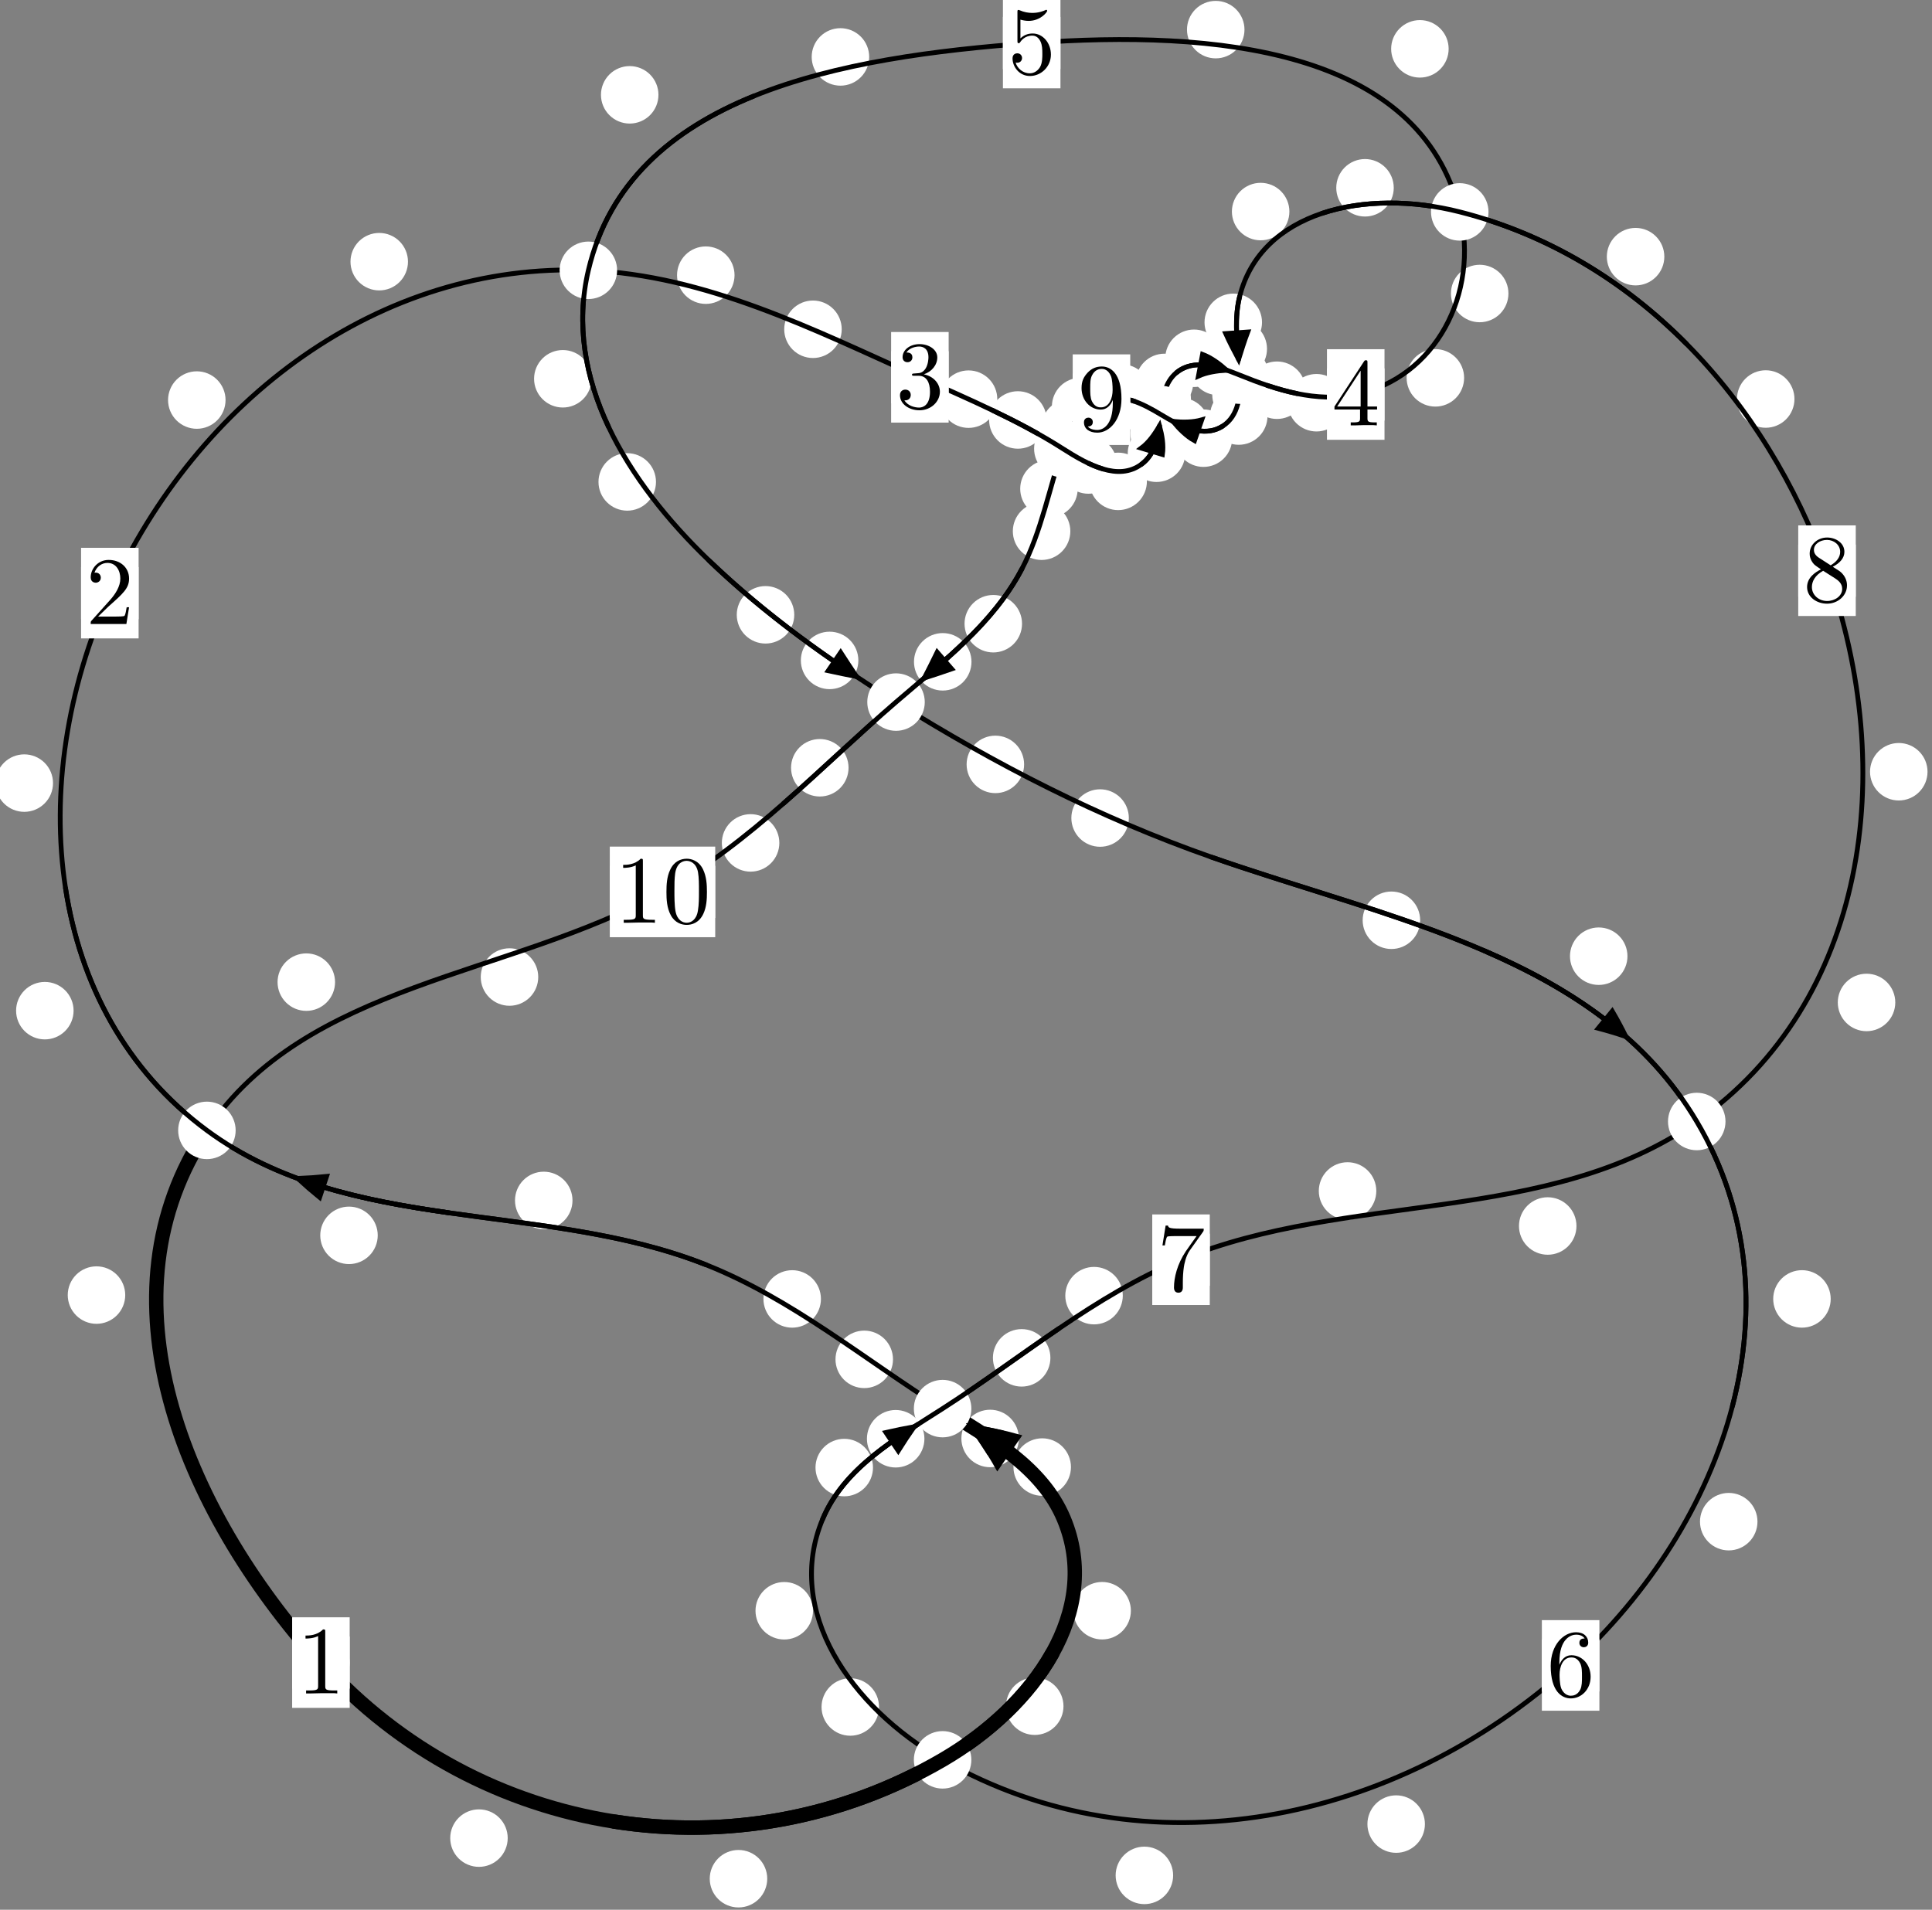 <?xml version="1.0"?>
<!-- Created by MetaPost 1.999 on 2021.07.06:0001 -->
<svg version="1.1" xmlns="http://www.w3.org/2000/svg" xmlns:xlink="http://www.w3.org/1999/xlink" width="200.864" height="198.587" viewBox="0 0 200.864 198.587">
<rect x="0" y="0" width="200.864" height="198.587" fill="#808080" stroke="none"/>
<!-- Original BoundingBox: -98.465424 -15.349472 102.398636 183.237534 -->
  <defs>
    <g transform="scale(0.01,0.01)" id="GLYPHcmr10_48">
      <path style="fill-rule: evenodd;" d="M460 -320C460 -400,455 -480,420 -554C374 -650,292 -666,250 -666C190 -666,117 -640,76 -547C44 -478,39 -400,39 -320C39 -245,43 -155,84 -79C127 2,200 22,249 22C303 22,379 1,423 -94C455 -163,460 -241,460 -320M249 -0C210 -0,151 -25,133 -121C122 -181,122 -273,122 -332C122 -396,122 -462,130 -516C149 -635,224 -644,249 -644C282 -644,348 -626,367 -527C377 -471,377 -395,377 -332C377 -257,377 -189,366 -125C351 -30,294 -0,249 -0"></path>
    </g>
    <g transform="scale(0.01,0.01)" id="GLYPHcmr10_49">
      <path style="fill-rule: evenodd;" d="M294 -640C294 -664,294 -666,271 -666C209 -602,121 -602,89 -602L89 -571C109 -571,168 -571,220 -597L220 -79C220 -43,217 -31,127 -31L95 -31L95 -0L257 -0L130 -3L217 -3L257 -3L297 -3L384 -3L419 -0L419 -31L387 -31C297 -31,294 -42,294 -79"></path>
    </g>
    <g transform="scale(0.01,0.01)" id="GLYPHcmr10_50">
      <path style="fill-rule: evenodd;" d="M127 -77L233 -180C389 -318,449 -372,449 -472C449 -586,359 -666,237 -666C124 -666,50 -574,50 -485C50 -429,100 -429,103 -429C120 -429,155 -441,155 -482C155 -508,137 -534,102 -534C94 -534,92 -534,89 -533C112 -598,166 -635,224 -635C315 -635,358 -554,358 -472C358 -392,308 -313,253 -251L61 -37C50 -26,50 -24,50 -0L421 -0L449 -174L424 -174C419 -144,412 -100,402 -85C395 -77,329 -77,307 -77"></path>
    </g>
    <g transform="scale(0.01,0.01)" id="GLYPHcmr10_51">
      <path style="fill-rule: evenodd;" d="M290 -352C372 -379,430 -449,430 -528C430 -610,342 -666,246 -666C145 -666,69 -606,69 -530C69 -497,91 -478,120 -478C151 -478,171 -500,171 -529C171 -579,124 -579,109 -579C140 -628,206 -641,242 -641C283 -641,338 -619,338 -529C338 -517,336 -459,310 -415C280 -367,246 -364,221 -363C213 -362,189 -360,182 -360C174 -359,167 -358,167 -348C167 -337,174 -337,191 -337L235 -337C317 -337,354 -269,354 -171C354 -35,285 -6,241 -6C198 -6,123 -23,88 -82C123 -77,154 -99,154 -137C154 -173,127 -193,98 -193C74 -193,42 -179,42 -135C42 -44,135 22,244 22C366 22,457 -69,457 -171C457 -253,394 -331,290 -352"></path>
    </g>
    <g transform="scale(0.01,0.01)" id="GLYPHcmr10_52">
      <path style="fill-rule: evenodd;" d="M294 -165L294 -78C294 -42,292 -31,218 -31L197 -31L197 -0L332 -0L238 -3L290 -3L332 -3L374 -3L427 -3L468 -0L468 -31L447 -31C373 -31,371 -42,371 -78L371 -165L471 -165L471 -196L371 -196L371 -651C371 -671,371 -677,355 -677C346 -677,343 -677,335 -665L28 -196L28 -165M300 -196L56 -196L300 -569"></path>
    </g>
    <g transform="scale(0.01,0.01)" id="GLYPHcmr10_53">
      <path style="fill-rule: evenodd;" d="M449 -201C449 -320,367 -420,259 -420C211 -420,168 -404,132 -369L132 -564C152 -558,185 -551,217 -551C340 -551,410 -642,410 -655C410 -661,407 -666,400 -666C399 -666,397 -666,392 -663C372 -654,323 -634,256 -634C216 -634,170 -641,123 -662C115 -665,113 -665,111 -665C101 -665,101 -657,101 -641L101 -345C101 -327,101 -319,115 -319C122 -319,124 -322,128 -328C139 -344,176 -398,257 -398C309 -398,334 -352,342 -334C358 -297,360 -258,360 -208C360 -173,360 -113,336 -71C312 -32,275 -6,229 -6C156 -6,99 -59,82 -118C85 -117,88 -116,99 -116C132 -116,149 -141,149 -165C149 -189,132 -214,99 -214C85 -214,50 -207,50 -161C50 -75,119 22,231 22C347 22,449 -74,449 -201"></path>
    </g>
    <g transform="scale(0.01,0.01)" id="GLYPHcmr10_54">
      <path style="fill-rule: evenodd;" d="M132 -328L132 -352C132 -605,256 -641,307 -641C331 -641,373 -635,395 -601C380 -601,340 -601,340 -556C340 -525,364 -510,386 -510C402 -510,432 -519,432 -558C432 -618,388 -666,305 -666C177 -666,42 -537,42 -316C42 -49,158 22,251 22C362 22,457 -72,457 -204C457 -331,368 -427,257 -427C189 -427,152 -376,132 -328M251 -6C188 -6,158 -66,152 -81C134 -128,134 -208,134 -226C134 -304,166 -404,256 -404C272 -404,318 -404,349 -342C367 -305,367 -254,367 -205C367 -157,367 -107,350 -71C320 -11,274 -6,251 -6"></path>
    </g>
    <g transform="scale(0.01,0.01)" id="GLYPHcmr10_55">
      <path style="fill-rule: evenodd;" d="M476 -609C485 -621,485 -623,485 -644L242 -644C120 -644,118 -657,114 -676L89 -676L56 -470L81 -470C84 -486,93 -549,106 -561C113 -567,191 -567,204 -567L411 -567C400 -551,321 -442,299 -409C209 -274,176 -135,176 -33C176 -23,176 22,222 22C268 22,268 -23,268 -33L268 -84C268 -139,271 -194,279 -248C283 -271,297 -357,341 -419"></path>
    </g>
    <g transform="scale(0.01,0.01)" id="GLYPHcmr10_56">
      <path style="fill-rule: evenodd;" d="M163 -457C117 -487,113 -521,113 -538C113 -599,178 -641,249 -641C322 -641,386 -589,386 -517C386 -460,347 -412,287 -377M309 -362C381 -399,430 -451,430 -517C430 -609,341 -666,250 -666C150 -666,69 -592,69 -499C69 -481,71 -436,113 -389C124 -377,161 -352,186 -335C128 -306,42 -250,42 -151C42 -45,144 22,249 22C362 22,457 -61,457 -168C457 -204,446 -249,408 -291C389 -312,373 -322,309 -362M209 -320L332 -242C360 -223,407 -193,407 -132C407 -58,332 -6,250 -6C164 -6,92 -68,92 -151C92 -209,124 -273,209 -320"></path>
    </g>
    <g transform="scale(0.01,0.01)" id="GLYPHcmr10_57">
      <path style="fill-rule: evenodd;" d="M367 -318L367 -286C367 -52,263 -6,205 -6C188 -6,134 -8,107 -42C151 -42,159 -71,159 -88C159 -119,135 -134,113 -134C97 -134,67 -125,67 -86C67 -19,121 22,206 22C335 22,457 -114,457 -329C457 -598,342 -666,253 -666C198 -666,149 -648,106 -603C65 -558,42 -516,42 -441C42 -316,130 -218,242 -218C303 -218,344 -260,367 -318M243 -241C227 -241,181 -241,150 -304C132 -341,132 -391,132 -440C132 -494,132 -541,153 -578C180 -628,218 -641,253 -641C299 -641,332 -607,349 -562C361 -530,365 -467,365 -421C365 -338,331 -241,243 -241"></path>
    </g>
  </defs>
  <path d="M52.785 191.139C52.785 190.346,52.47 189.586,51.91 189.026C51.349 188.465,50.589 188.15,49.796 188.15C49.004 188.15,48.243 188.465,47.683 189.026C47.123 189.586,46.808 190.346,46.808 191.139C46.808 191.932,47.123 192.692,47.683 193.252C48.243 193.813,49.004 194.128,49.796 194.128C50.589 194.128,51.349 193.813,51.91 193.252C52.47 192.692,52.785 191.932,52.785 191.139Z" style="fill: rgb(100%,100%,100%);stroke: none;"></path>
  <path d="M36.353 172.887C36.353 172.094,36.038 171.334,35.478 170.774C34.917 170.213,34.157 169.898,33.365 169.898C32.572 169.898,31.812 170.213,31.251 170.774C30.691 171.334,30.376 172.094,30.376 172.887C30.376 173.68,30.691 174.44,31.251 175C31.812 175.561,32.572 175.876,33.365 175.876C34.157 175.876,34.917 175.561,35.478 175C36.038 174.44,36.353 173.68,36.353 172.887Z" style="fill: rgb(100%,100%,100%);stroke: none;"></path>
  <path d="M110.567 177.421C110.567 176.628,110.252 175.868,109.692 175.308C109.131 174.747,108.371 174.432,107.578 174.432C106.786 174.432,106.026 174.747,105.465 175.308C104.905 175.868,104.59 176.628,104.59 177.421C104.59 178.214,104.905 178.974,105.465 179.534C106.026 180.095,106.786 180.41,107.578 180.41C108.371 180.41,109.131 180.095,109.692 179.534C110.252 178.974,110.567 178.214,110.567 177.421Z" style="fill: rgb(100%,100%,100%);stroke: none;"></path>
  <path d="M79.767 195.361C79.767 194.568,79.452 193.808,78.892 193.247C78.331 192.687,77.571 192.372,76.779 192.372C75.986 192.372,75.226 192.687,74.665 193.247C74.105 193.808,73.79 194.568,73.79 195.361C73.79 196.153,74.105 196.914,74.665 197.474C75.226 198.035,75.986 198.349,76.779 198.349C77.571 198.349,78.331 198.035,78.892 197.474C79.452 196.914,79.767 196.153,79.767 195.361Z" style="fill: rgb(100%,100%,100%);stroke: none;"></path>
  <path d="M111.344 152.554C111.344 151.762,111.029 151.001,110.468 150.441C109.908 149.88,109.148 149.565,108.355 149.565C107.562 149.565,106.802 149.88,106.242 150.441C105.681 151.001,105.366 151.762,105.366 152.554C105.366 153.347,105.681 154.107,106.242 154.668C106.802 155.228,107.562 155.543,108.355 155.543C109.148 155.543,109.908 155.228,110.468 154.668C111.029 154.107,111.344 153.347,111.344 152.554Z" style="fill: rgb(100%,100%,100%);stroke: none;"></path>
  <path d="M117.574 167.492C117.574 166.7,117.259 165.94,116.698 165.379C116.138 164.819,115.378 164.504,114.585 164.504C113.792 164.504,113.032 164.819,112.472 165.379C111.911 165.94,111.596 166.7,111.596 167.492C111.596 168.285,111.911 169.045,112.472 169.606C113.032 170.166,113.792 170.481,114.585 170.481C115.378 170.481,116.138 170.166,116.698 169.606C117.259 169.045,117.574 168.285,117.574 167.492Z" style="fill: rgb(100%,100%,100%);stroke: none;"></path>
  <path d="M92.842 141.355C92.842 140.562,92.527 139.802,91.966 139.241C91.406 138.681,90.646 138.366,89.853 138.366C89.06 138.366,88.3 138.681,87.74 139.241C87.179 139.802,86.864 140.562,86.864 141.355C86.864 142.147,87.179 142.907,87.74 143.468C88.3 144.028,89.06 144.343,89.853 144.343C90.646 144.343,91.406 144.028,91.966 143.468C92.527 142.907,92.842 142.147,92.842 141.355Z" style="fill: rgb(100%,100%,100%);stroke: none;"></path>
  <path d="M105.93 149.582C105.93 148.789,105.615 148.029,105.054 147.469C104.494 146.908,103.733 146.593,102.941 146.593C102.148 146.593,101.388 146.908,100.827 147.469C100.267 148.029,99.952 148.789,99.952 149.582C99.952 150.375,100.267 151.135,100.827 151.695C101.388 152.256,102.148 152.571,102.941 152.571C103.733 152.571,104.494 152.256,105.054 151.695C105.615 151.135,105.93 150.375,105.93 149.582Z" style="fill: rgb(100%,100%,100%);stroke: none;"></path>
  <path d="M59.52 124.828C59.52 124.035,59.205 123.275,58.645 122.715C58.084 122.154,57.324 121.839,56.531 121.839C55.739 121.839,54.979 122.154,54.418 122.715C53.858 123.275,53.543 124.035,53.543 124.828C53.543 125.621,53.858 126.381,54.418 126.941C54.979 127.502,55.739 127.817,56.531 127.817C57.324 127.817,58.084 127.502,58.645 126.941C59.205 126.381,59.52 125.621,59.52 124.828Z" style="fill: rgb(100%,100%,100%);stroke: none;"></path>
  <path d="M85.35 135.072C85.35 134.279,85.035 133.519,84.475 132.958C83.914 132.398,83.154 132.083,82.361 132.083C81.569 132.083,80.808 132.398,80.248 132.958C79.687 133.519,79.372 134.279,79.372 135.072C79.372 135.864,79.687 136.624,80.248 137.185C80.808 137.745,81.569 138.06,82.361 138.06C83.154 138.06,83.914 137.745,84.475 137.185C85.035 136.624,85.35 135.864,85.35 135.072Z" style="fill: rgb(100%,100%,100%);stroke: none;"></path>
  <path d="M7.65 105.095C7.65 104.303,7.335 103.543,6.775 102.982C6.214 102.422,5.454 102.107,4.661 102.107C3.869 102.107,3.108 102.422,2.548 102.982C1.988 103.543,1.673 104.303,1.673 105.095C1.673 105.888,1.988 106.648,2.548 107.209C3.108 107.769,3.869 108.084,4.661 108.084C5.454 108.084,6.214 107.769,6.775 107.209C7.335 106.648,7.65 105.888,7.65 105.095Z" style="fill: rgb(100%,100%,100%);stroke: none;"></path>
  <path d="M39.272 128.46C39.272 127.667,38.957 126.907,38.397 126.346C37.836 125.786,37.076 125.471,36.283 125.471C35.491 125.471,34.731 125.786,34.17 126.346C33.61 126.907,33.295 127.667,33.295 128.46C33.295 129.252,33.61 130.012,34.17 130.573C34.731 131.133,35.491 131.448,36.283 131.448C37.076 131.448,37.836 131.133,38.397 130.573C38.957 130.012,39.272 129.252,39.272 128.46Z" style="fill: rgb(100%,100%,100%);stroke: none;"></path>
  <path d="M23.45 41.599C23.45 40.807,23.135 40.047,22.574 39.486C22.014 38.926,21.254 38.611,20.461 38.611C19.668 38.611,18.908 38.926,18.348 39.486C17.787 40.047,17.472 40.807,17.472 41.599C17.472 42.392,17.787 43.152,18.348 43.713C18.908 44.273,19.668 44.588,20.461 44.588C21.254 44.588,22.014 44.273,22.574 43.713C23.135 43.152,23.45 42.392,23.45 41.599Z" style="fill: rgb(100%,100%,100%);stroke: none;"></path>
  <path d="M5.512 81.432C5.512 80.639,5.197 79.879,4.637 79.318C4.076 78.758,3.316 78.443,2.523 78.443C1.731 78.443,0.97 78.758,0.41 79.318C-0.15 79.879,-0.465 80.639,-0.465 81.432C-0.465 82.224,-0.15 82.985,0.41 83.545C0.97 84.106,1.731 84.421,2.523 84.421C3.316 84.421,4.076 84.106,4.637 83.545C5.197 82.985,5.512 82.224,5.512 81.432Z" style="fill: rgb(100%,100%,100%);stroke: none;"></path>
  <path d="M76.368 28.613C76.368 27.821,76.053 27.061,75.492 26.5C74.932 25.94,74.172 25.625,73.379 25.625C72.586 25.625,71.826 25.94,71.266 26.5C70.705 27.061,70.39 27.821,70.39 28.613C70.39 29.406,70.705 30.166,71.266 30.727C71.826 31.287,72.586 31.602,73.379 31.602C74.172 31.602,74.932 31.287,75.492 30.727C76.053 30.166,76.368 29.406,76.368 28.613Z" style="fill: rgb(100%,100%,100%);stroke: none;"></path>
  <path d="M42.416 27.211C42.416 26.418,42.101 25.658,41.541 25.097C40.98 24.537,40.22 24.222,39.427 24.222C38.635 24.222,37.875 24.537,37.314 25.097C36.754 25.658,36.439 26.418,36.439 27.211C36.439 28.003,36.754 28.764,37.314 29.324C37.875 29.884,38.635 30.199,39.427 30.199C40.22 30.199,40.98 29.884,41.541 29.324C42.101 28.764,42.416 28.003,42.416 27.211Z" style="fill: rgb(100%,100%,100%);stroke: none;"></path>
  <path d="M103.685 41.507C103.685 40.714,103.37 39.954,102.81 39.393C102.249 38.833,101.489 38.518,100.696 38.518C99.904 38.518,99.144 38.833,98.583 39.393C98.023 39.954,97.708 40.714,97.708 41.507C97.708 42.299,98.023 43.059,98.583 43.62C99.144 44.18,99.904 44.495,100.696 44.495C101.489 44.495,102.249 44.18,102.81 43.62C103.37 43.059,103.685 42.299,103.685 41.507Z" style="fill: rgb(100%,100%,100%);stroke: none;"></path>
  <path d="M87.511 34.24C87.511 33.447,87.196 32.687,86.635 32.127C86.075 31.566,85.315 31.251,84.522 31.251C83.729 31.251,82.969 31.566,82.409 32.127C81.848 32.687,81.533 33.447,81.533 34.24C81.533 35.033,81.848 35.793,82.409 36.353C82.969 36.914,83.729 37.229,84.522 37.229C85.315 37.229,86.075 36.914,86.635 36.353C87.196 35.793,87.511 35.033,87.511 34.24Z" style="fill: rgb(100%,100%,100%);stroke: none;"></path>
  <path d="M116.147 48.353C116.147 47.56,115.833 46.8,115.272 46.24C114.712 45.679,113.951 45.364,113.159 45.364C112.366 45.364,111.606 45.679,111.045 46.24C110.485 46.8,110.17 47.56,110.17 48.353C110.17 49.146,110.485 49.906,111.045 50.466C111.606 51.027,112.366 51.342,113.159 51.342C113.951 51.342,114.712 51.027,115.272 50.466C115.833 49.906,116.147 49.146,116.147 48.353Z" style="fill: rgb(100%,100%,100%);stroke: none;"></path>
  <path d="M108.814 43.67C108.814 42.878,108.499 42.118,107.938 41.557C107.378 40.997,106.618 40.682,105.825 40.682C105.032 40.682,104.272 40.997,103.712 41.557C103.151 42.118,102.836 42.878,102.836 43.67C102.836 44.463,103.151 45.223,103.712 45.784C104.272 46.344,105.032 46.659,105.825 46.659C106.618 46.659,107.378 46.344,107.938 45.784C108.499 45.223,108.814 44.463,108.814 43.67Z" style="fill: rgb(100%,100%,100%);stroke: none;"></path>
  <path d="M123.225 47.131C123.225 46.339,122.91 45.579,122.35 45.018C121.789 44.458,121.029 44.143,120.236 44.143C119.444 44.143,118.684 44.458,118.123 45.018C117.563 45.579,117.248 46.339,117.248 47.131C117.248 47.924,117.563 48.684,118.123 49.245C118.684 49.805,119.444 50.12,120.236 50.12C121.029 50.12,121.789 49.805,122.35 49.245C122.91 48.684,123.225 47.924,123.225 47.131Z" style="fill: rgb(100%,100%,100%);stroke: none;"></path>
  <path d="M119.24 50.056C119.24 49.264,118.925 48.503,118.365 47.943C117.804 47.383,117.044 47.068,116.251 47.068C115.459 47.068,114.698 47.383,114.138 47.943C113.577 48.503,113.262 49.264,113.262 50.056C113.262 50.849,113.577 51.609,114.138 52.17C114.698 52.73,115.459 53.045,116.251 53.045C117.044 53.045,117.804 52.73,118.365 52.17C118.925 51.609,119.24 50.849,119.24 50.056Z" style="fill: rgb(100%,100%,100%);stroke: none;"></path>
  <path d="M123.819 41.483C123.819 40.691,123.504 39.931,122.944 39.37C122.383 38.81,121.623 38.495,120.83 38.495C120.038 38.495,119.277 38.81,118.717 39.37C118.156 39.931,117.842 40.691,117.842 41.483C117.842 42.276,118.156 43.036,118.717 43.597C119.277 44.157,120.038 44.472,120.83 44.472C121.623 44.472,122.383 44.157,122.944 43.597C123.504 43.036,123.819 42.276,123.819 41.483Z" style="fill: rgb(100%,100%,100%);stroke: none;"></path>
  <path d="M123.49 45.045C123.49 44.253,123.175 43.493,122.614 42.932C122.054 42.372,121.294 42.057,120.501 42.057C119.708 42.057,118.948 42.372,118.388 42.932C117.827 43.493,117.512 44.253,117.512 45.045C117.512 45.838,117.827 46.598,118.388 47.159C118.948 47.719,119.708 48.034,120.501 48.034C121.294 48.034,122.054 47.719,122.614 47.159C123.175 46.598,123.49 45.838,123.49 45.045Z" style="fill: rgb(100%,100%,100%);stroke: none;"></path>
  <path d="M127.128 37.256C127.128 36.464,126.813 35.704,126.253 35.143C125.692 34.583,124.932 34.268,124.139 34.268C123.347 34.268,122.586 34.583,122.026 35.143C121.465 35.704,121.15 36.464,121.15 37.256C121.15 38.049,121.465 38.809,122.026 39.37C122.586 39.93,123.347 40.245,124.139 40.245C124.932 40.245,125.692 39.93,126.253 39.37C126.813 38.809,127.128 38.049,127.128 37.256Z" style="fill: rgb(100%,100%,100%);stroke: none;"></path>
  <path d="M124.057 39.766C124.057 38.974,123.742 38.213,123.181 37.653C122.621 37.092,121.861 36.778,121.068 36.778C120.275 36.778,119.515 37.092,118.955 37.653C118.394 38.213,118.079 38.974,118.079 39.766C118.079 40.559,118.394 41.319,118.955 41.88C119.515 42.44,120.275 42.755,121.068 42.755C121.861 42.755,122.621 42.44,123.181 41.88C123.742 41.319,124.057 40.559,124.057 39.766Z" style="fill: rgb(100%,100%,100%);stroke: none;"></path>
  <path d="M135.751 40.578C135.751 39.785,135.436 39.025,134.876 38.464C134.315 37.904,133.555 37.589,132.762 37.589C131.97 37.589,131.209 37.904,130.649 38.464C130.089 39.025,129.774 39.785,129.774 40.578C129.774 41.37,130.089 42.131,130.649 42.691C131.209 43.252,131.97 43.566,132.762 43.566C133.555 43.566,134.315 43.252,134.876 42.691C135.436 42.131,135.751 41.37,135.751 40.578Z" style="fill: rgb(100%,100%,100%);stroke: none;"></path>
  <path d="M129.655 38.104C129.655 37.311,129.34 36.551,128.78 35.99C128.219 35.43,127.459 35.115,126.666 35.115C125.874 35.115,125.113 35.43,124.553 35.99C123.993 36.551,123.678 37.311,123.678 38.104C123.678 38.896,123.993 39.657,124.553 40.217C125.113 40.778,125.874 41.093,126.666 41.093C127.459 41.093,128.219 40.778,128.78 40.217C129.34 39.657,129.655 38.896,129.655 38.104Z" style="fill: rgb(100%,100%,100%);stroke: none;"></path>
  <path d="M152.219 39.291C152.219 38.499,151.905 37.739,151.344 37.178C150.784 36.618,150.023 36.303,149.231 36.303C148.438 36.303,147.678 36.618,147.117 37.178C146.557 37.739,146.242 38.499,146.242 39.291C146.242 40.084,146.557 40.844,147.117 41.405C147.678 41.965,148.438 42.28,149.231 42.28C150.023 42.28,150.784 41.965,151.344 41.405C151.905 40.844,152.219 40.084,152.219 39.291Z" style="fill: rgb(100%,100%,100%);stroke: none;"></path>
  <path d="M139.858 41.878C139.858 41.085,139.543 40.325,138.983 39.765C138.422 39.204,137.662 38.889,136.869 38.889C136.077 38.889,135.317 39.204,134.756 39.765C134.196 40.325,133.881 41.085,133.881 41.878C133.881 42.671,134.196 43.431,134.756 43.991C135.317 44.552,136.077 44.867,136.869 44.867C137.662 44.867,138.422 44.552,138.983 43.991C139.543 43.431,139.858 42.671,139.858 41.878Z" style="fill: rgb(100%,100%,100%);stroke: none;"></path>
  <path d="M150.612 5.079C150.612 4.286,150.297 3.526,149.736 2.966C149.176 2.405,148.416 2.09,147.623 2.09C146.83 2.09,146.07 2.405,145.51 2.966C144.949 3.526,144.634 4.286,144.634 5.079C144.634 5.872,144.949 6.632,145.51 7.192C146.07 7.753,146.83 8.068,147.623 8.068C148.416 8.068,149.176 7.753,149.736 7.192C150.297 6.632,150.612 5.872,150.612 5.079Z" style="fill: rgb(100%,100%,100%);stroke: none;"></path>
  <path d="M156.827 30.521C156.827 29.728,156.512 28.968,155.952 28.407C155.392 27.847,154.631 27.532,153.839 27.532C153.046 27.532,152.286 27.847,151.725 28.407C151.165 28.968,150.85 29.728,150.85 30.521C150.85 31.313,151.165 32.073,151.725 32.634C152.286 33.194,153.046 33.509,153.839 33.509C154.631 33.509,155.392 33.194,155.952 32.634C156.512 32.073,156.827 31.313,156.827 30.521Z" style="fill: rgb(100%,100%,100%);stroke: none;"></path>
  <path d="M90.367 5.919C90.367 5.126,90.052 4.366,89.491 3.806C88.931 3.245,88.171 2.93,87.378 2.93C86.585 2.93,85.825 3.245,85.265 3.806C84.704 4.366,84.389 5.126,84.389 5.919C84.389 6.712,84.704 7.472,85.265 8.032C85.825 8.593,86.585 8.908,87.378 8.908C88.171 8.908,88.931 8.593,89.491 8.032C90.052 7.472,90.367 6.712,90.367 5.919Z" style="fill: rgb(100%,100%,100%);stroke: none;"></path>
  <path d="M129.385 3.081C129.385 2.288,129.07 1.528,128.509 0.967C127.949 0.407,127.189 0.092,126.396 0.092C125.603 0.092,124.843 0.407,124.283 0.967C123.722 1.528,123.407 2.288,123.407 3.081C123.407 3.873,123.722 4.634,124.283 5.194C124.843 5.755,125.603 6.069,126.396 6.069C127.189 6.069,127.949 5.755,128.509 5.194C129.07 4.634,129.385 3.873,129.385 3.081Z" style="fill: rgb(100%,100%,100%);stroke: none;"></path>
  <path d="M61.503 39.388C61.503 38.595,61.188 37.835,60.628 37.274C60.067 36.714,59.307 36.399,58.515 36.399C57.722 36.399,56.962 36.714,56.401 37.274C55.841 37.835,55.526 38.595,55.526 39.388C55.526 40.18,55.841 40.941,56.401 41.501C56.962 42.061,57.722 42.376,58.515 42.376C59.307 42.376,60.067 42.061,60.628 41.501C61.188 40.941,61.503 40.18,61.503 39.388Z" style="fill: rgb(100%,100%,100%);stroke: none;"></path>
  <path d="M68.457 9.86C68.457 9.068,68.142 8.308,67.582 7.747C67.021 7.187,66.261 6.872,65.468 6.872C64.676 6.872,63.916 7.187,63.355 7.747C62.795 8.308,62.48 9.068,62.48 9.86C62.48 10.653,62.795 11.413,63.355 11.974C63.916 12.534,64.676 12.849,65.468 12.849C66.261 12.849,67.021 12.534,67.582 11.974C68.142 11.413,68.457 10.653,68.457 9.86Z" style="fill: rgb(100%,100%,100%);stroke: none;"></path>
  <path d="M82.576 63.932C82.576 63.14,82.261 62.38,81.701 61.819C81.14 61.259,80.38 60.944,79.587 60.944C78.795 60.944,78.035 61.259,77.474 61.819C76.914 62.38,76.599 63.14,76.599 63.932C76.599 64.725,76.914 65.485,77.474 66.046C78.035 66.606,78.795 66.921,79.587 66.921C80.38 66.921,81.14 66.606,81.701 66.046C82.261 65.485,82.576 64.725,82.576 63.932Z" style="fill: rgb(100%,100%,100%);stroke: none;"></path>
  <path d="M68.201 50.113C68.201 49.32,67.886 48.56,67.325 48C66.765 47.439,66.005 47.124,65.212 47.124C64.419 47.124,63.659 47.439,63.099 48C62.538 48.56,62.223 49.32,62.223 50.113C62.223 50.906,62.538 51.666,63.099 52.226C63.659 52.787,64.419 53.102,65.212 53.102C66.005 53.102,66.765 52.787,67.325 52.226C67.886 51.666,68.201 50.906,68.201 50.113Z" style="fill: rgb(100%,100%,100%);stroke: none;"></path>
  <path d="M106.474 79.486C106.474 78.694,106.159 77.934,105.598 77.373C105.038 76.813,104.278 76.498,103.485 76.498C102.692 76.498,101.932 76.813,101.372 77.373C100.811 77.934,100.496 78.694,100.496 79.486C100.496 80.279,100.811 81.039,101.372 81.6C101.932 82.16,102.692 82.475,103.485 82.475C104.278 82.475,105.038 82.16,105.598 81.6C106.159 81.039,106.474 80.279,106.474 79.486Z" style="fill: rgb(100%,100%,100%);stroke: none;"></path>
  <path d="M89.24 68.675C89.24 67.882,88.925 67.122,88.364 66.561C87.804 66.001,87.044 65.686,86.251 65.686C85.458 65.686,84.698 66.001,84.138 66.561C83.577 67.122,83.262 67.882,83.262 68.675C83.262 69.467,83.577 70.227,84.138 70.788C84.698 71.348,85.458 71.663,86.251 71.663C87.044 71.663,87.804 71.348,88.364 70.788C88.925 70.227,89.24 69.467,89.24 68.675Z" style="fill: rgb(100%,100%,100%);stroke: none;"></path>
  <path d="M147.65 95.695C147.65 94.902,147.335 94.142,146.774 93.582C146.214 93.021,145.454 92.706,144.661 92.706C143.868 92.706,143.108 93.021,142.548 93.582C141.987 94.142,141.672 94.902,141.672 95.695C141.672 96.488,141.987 97.248,142.548 97.808C143.108 98.369,143.868 98.684,144.661 98.684C145.454 98.684,146.214 98.369,146.774 97.808C147.335 97.248,147.65 96.488,147.65 95.695Z" style="fill: rgb(100%,100%,100%);stroke: none;"></path>
  <path d="M117.362 85.064C117.362 84.272,117.047 83.512,116.487 82.951C115.926 82.391,115.166 82.076,114.373 82.076C113.581 82.076,112.821 82.391,112.26 82.951C111.7 83.512,111.385 84.272,111.385 85.064C111.385 85.857,111.7 86.617,112.26 87.178C112.821 87.738,113.581 88.053,114.373 88.053C115.166 88.053,115.926 87.738,116.487 87.178C117.047 86.617,117.362 85.857,117.362 85.064Z" style="fill: rgb(100%,100%,100%);stroke: none;"></path>
  <path d="M190.332 135.07C190.332 134.277,190.017 133.517,189.457 132.956C188.897 132.396,188.136 132.081,187.344 132.081C186.551 132.081,185.791 132.396,185.23 132.956C184.67 133.517,184.355 134.277,184.355 135.07C184.355 135.863,184.67 136.623,185.23 137.183C185.791 137.744,186.551 138.059,187.344 138.059C188.136 138.059,188.897 137.744,189.457 137.183C190.017 136.623,190.332 135.863,190.332 135.07Z" style="fill: rgb(100%,100%,100%);stroke: none;"></path>
  <path d="M169.202 99.431C169.202 98.639,168.887 97.878,168.327 97.318C167.766 96.757,167.006 96.443,166.213 96.443C165.421 96.443,164.661 96.757,164.1 97.318C163.54 97.878,163.225 98.639,163.225 99.431C163.225 100.224,163.54 100.984,164.1 101.545C164.661 102.105,165.421 102.42,166.213 102.42C167.006 102.42,167.766 102.105,168.327 101.545C168.887 100.984,169.202 100.224,169.202 99.431Z" style="fill: rgb(100%,100%,100%);stroke: none;"></path>
  <path d="M148.144 189.68C148.144 188.887,147.829 188.127,147.268 187.566C146.708 187.006,145.948 186.691,145.155 186.691C144.362 186.691,143.602 187.006,143.042 187.566C142.481 188.127,142.166 188.887,142.166 189.68C142.166 190.472,142.481 191.232,143.042 191.793C143.602 192.353,144.362 192.668,145.155 192.668C145.948 192.668,146.708 192.353,147.268 191.793C147.829 191.232,148.144 190.472,148.144 189.68Z" style="fill: rgb(100%,100%,100%);stroke: none;"></path>
  <path d="M182.719 158.232C182.719 157.44,182.404 156.679,181.844 156.119C181.283 155.559,180.523 155.244,179.731 155.244C178.938 155.244,178.178 155.559,177.617 156.119C177.057 156.679,176.742 157.44,176.742 158.232C176.742 159.025,177.057 159.785,177.617 160.346C178.178 160.906,178.938 161.221,179.731 161.221C180.523 161.221,181.283 160.906,181.844 160.346C182.404 159.785,182.719 159.025,182.719 158.232Z" style="fill: rgb(100%,100%,100%);stroke: none;"></path>
  <path d="M91.39 177.503C91.39 176.71,91.076 175.95,90.515 175.39C89.955 174.829,89.194 174.514,88.402 174.514C87.609 174.514,86.849 174.829,86.288 175.39C85.728 175.95,85.413 176.71,85.413 177.503C85.413 178.296,85.728 179.056,86.288 179.616C86.849 180.177,87.609 180.492,88.402 180.492C89.194 180.492,89.955 180.177,90.515 179.616C91.076 179.056,91.39 178.296,91.39 177.503Z" style="fill: rgb(100%,100%,100%);stroke: none;"></path>
  <path d="M121.967 195.015C121.967 194.222,121.652 193.462,121.092 192.902C120.531 192.341,119.771 192.026,118.979 192.026C118.186 192.026,117.426 192.341,116.865 192.902C116.305 193.462,115.99 194.222,115.99 195.015C115.99 195.808,116.305 196.568,116.865 197.128C117.426 197.689,118.186 198.004,118.979 198.004C119.771 198.004,120.531 197.689,121.092 197.128C121.652 196.568,121.967 195.808,121.967 195.015Z" style="fill: rgb(100%,100%,100%);stroke: none;"></path>
  <path d="M90.762 152.607C90.762 151.814,90.447 151.054,89.887 150.494C89.326 149.933,88.566 149.618,87.774 149.618C86.981 149.618,86.221 149.933,85.66 150.494C85.1 151.054,84.785 151.814,84.785 152.607C84.785 153.4,85.1 154.16,85.66 154.72C86.221 155.281,86.981 155.596,87.774 155.596C88.566 155.596,89.326 155.281,89.887 154.72C90.447 154.16,90.762 153.4,90.762 152.607Z" style="fill: rgb(100%,100%,100%);stroke: none;"></path>
  <path d="M84.525 167.497C84.525 166.705,84.21 165.945,83.649 165.384C83.089 164.824,82.329 164.509,81.536 164.509C80.743 164.509,79.983 164.824,79.423 165.384C78.862 165.945,78.547 166.705,78.547 167.497C78.547 168.29,78.862 169.05,79.423 169.611C79.983 170.171,80.743 170.486,81.536 170.486C82.329 170.486,83.089 170.171,83.649 169.611C84.21 169.05,84.525 168.29,84.525 167.497Z" style="fill: rgb(100%,100%,100%);stroke: none;"></path>
  <path d="M109.207 141.198C109.207 140.405,108.892 139.645,108.332 139.085C107.771 138.524,107.011 138.209,106.218 138.209C105.426 138.209,104.665 138.524,104.105 139.085C103.545 139.645,103.23 140.405,103.23 141.198C103.23 141.991,103.545 142.751,104.105 143.311C104.665 143.872,105.426 144.187,106.218 144.187C107.011 144.187,107.771 143.872,108.332 143.311C108.892 142.751,109.207 141.991,109.207 141.198Z" style="fill: rgb(100%,100%,100%);stroke: none;"></path>
  <path d="M96.109 149.61C96.109 148.818,95.794 148.057,95.233 147.497C94.673 146.936,93.913 146.621,93.12 146.621C92.327 146.621,91.567 146.936,91.007 147.497C90.446 148.057,90.131 148.818,90.131 149.61C90.131 150.403,90.446 151.163,91.007 151.724C91.567 152.284,92.327 152.599,93.12 152.599C93.913 152.599,94.673 152.284,95.233 151.724C95.794 151.163,96.109 150.403,96.109 149.61Z" style="fill: rgb(100%,100%,100%);stroke: none;"></path>
  <path d="M143.09 123.844C143.09 123.052,142.775 122.292,142.214 121.731C141.654 121.171,140.894 120.856,140.101 120.856C139.308 120.856,138.548 121.171,137.988 121.731C137.427 122.292,137.112 123.052,137.112 123.844C137.112 124.637,137.427 125.397,137.988 125.958C138.548 126.518,139.308 126.833,140.101 126.833C140.894 126.833,141.654 126.518,142.214 125.958C142.775 125.397,143.09 124.637,143.09 123.844Z" style="fill: rgb(100%,100%,100%);stroke: none;"></path>
  <path d="M116.733 134.73C116.733 133.937,116.418 133.177,115.857 132.616C115.297 132.056,114.537 131.741,113.744 131.741C112.951 131.741,112.191 132.056,111.631 132.616C111.07 133.177,110.755 133.937,110.755 134.73C110.755 135.522,111.07 136.282,111.631 136.843C112.191 137.403,112.951 137.718,113.744 137.718C114.537 137.718,115.297 137.403,115.857 136.843C116.418 136.282,116.733 135.522,116.733 134.73Z" style="fill: rgb(100%,100%,100%);stroke: none;"></path>
  <path d="M197.047 104.241C197.047 103.449,196.732 102.688,196.171 102.128C195.611 101.567,194.851 101.253,194.058 101.253C193.265 101.253,192.505 101.567,191.945 102.128C191.384 102.688,191.069 103.449,191.069 104.241C191.069 105.034,191.384 105.794,191.945 106.355C192.505 106.915,193.265 107.23,194.058 107.23C194.851 107.23,195.611 106.915,196.171 106.355C196.732 105.794,197.047 105.034,197.047 104.241Z" style="fill: rgb(100%,100%,100%);stroke: none;"></path>
  <path d="M163.9 127.487C163.9 126.694,163.585 125.934,163.025 125.374C162.464 124.813,161.704 124.498,160.911 124.498C160.119 124.498,159.358 124.813,158.798 125.374C158.238 125.934,157.923 126.694,157.923 127.487C157.923 128.28,158.238 129.04,158.798 129.6C159.358 130.161,160.119 130.476,160.911 130.476C161.704 130.476,162.464 130.161,163.025 129.6C163.585 129.04,163.9 128.28,163.9 127.487Z" style="fill: rgb(100%,100%,100%);stroke: none;"></path>
  <path d="M186.564 41.492C186.564 40.7,186.249 39.939,185.689 39.379C185.128 38.818,184.368 38.503,183.576 38.503C182.783 38.503,182.023 38.818,181.462 39.379C180.902 39.939,180.587 40.7,180.587 41.492C180.587 42.285,180.902 43.045,181.462 43.606C182.023 44.166,182.783 44.481,183.576 44.481C184.368 44.481,185.128 44.166,185.689 43.606C186.249 43.045,186.564 42.285,186.564 41.492Z" style="fill: rgb(100%,100%,100%);stroke: none;"></path>
  <path d="M200.399 80.251C200.399 79.458,200.084 78.698,199.523 78.137C198.963 77.577,198.203 77.262,197.41 77.262C196.617 77.262,195.857 77.577,195.297 78.137C194.736 78.698,194.421 79.458,194.421 80.251C194.421 81.043,194.736 81.804,195.297 82.364C195.857 82.925,196.617 83.239,197.41 83.239C198.203 83.239,198.963 82.925,199.523 82.364C200.084 81.804,200.399 81.043,200.399 80.251Z" style="fill: rgb(100%,100%,100%);stroke: none;"></path>
  <path d="M144.904 19.528C144.904 18.735,144.589 17.975,144.029 17.415C143.468 16.854,142.708 16.539,141.916 16.539C141.123 16.539,140.363 16.854,139.802 17.415C139.242 17.975,138.927 18.735,138.927 19.528C138.927 20.321,139.242 21.081,139.802 21.641C140.363 22.202,141.123 22.517,141.916 22.517C142.708 22.517,143.468 22.202,144.029 21.641C144.589 21.081,144.904 20.321,144.904 19.528Z" style="fill: rgb(100%,100%,100%);stroke: none;"></path>
  <path d="M173.035 26.689C173.035 25.896,172.72 25.136,172.159 24.576C171.599 24.015,170.839 23.7,170.046 23.7C169.253 23.7,168.493 24.015,167.933 24.576C167.372 25.136,167.057 25.896,167.057 26.689C167.057 27.482,167.372 28.242,167.933 28.802C168.493 29.363,169.253 29.678,170.046 29.678C170.839 29.678,171.599 29.363,172.159 28.802C172.72 28.242,173.035 27.482,173.035 26.689Z" style="fill: rgb(100%,100%,100%);stroke: none;"></path>
  <path d="M131.208 33.519C131.208 32.727,130.893 31.966,130.332 31.406C129.772 30.845,129.012 30.53,128.219 30.53C127.426 30.53,126.666 30.845,126.106 31.406C125.545 31.966,125.23 32.727,125.23 33.519C125.23 34.312,125.545 35.072,126.106 35.633C126.666 36.193,127.426 36.508,128.219 36.508C129.012 36.508,129.772 36.193,130.332 35.633C130.893 35.072,131.208 34.312,131.208 33.519Z" style="fill: rgb(100%,100%,100%);stroke: none;"></path>
  <path d="M134.054 22C134.054 21.207,133.74 20.447,133.179 19.886C132.619 19.326,131.858 19.011,131.066 19.011C130.273 19.011,129.513 19.326,128.952 19.886C128.392 20.447,128.077 21.207,128.077 22C128.077 22.792,128.392 23.553,128.952 24.113C129.513 24.674,130.273 24.989,131.066 24.989C131.858 24.989,132.619 24.674,133.179 24.113C133.74 23.553,134.054 22.792,134.054 22Z" style="fill: rgb(100%,100%,100%);stroke: none;"></path>
  <path d="M132.013 41.053C132.013 40.26,131.698 39.5,131.137 38.94C130.577 38.379,129.816 38.064,129.024 38.064C128.231 38.064,127.471 38.379,126.91 38.94C126.35 39.5,126.035 40.26,126.035 41.053C126.035 41.846,126.35 42.606,126.91 43.166C127.471 43.727,128.231 44.042,129.024 44.042C129.816 44.042,130.577 43.727,131.137 43.166C131.698 42.606,132.013 41.846,132.013 41.053Z" style="fill: rgb(100%,100%,100%);stroke: none;"></path>
  <path d="M131.727 36.28C131.727 35.487,131.412 34.727,130.851 34.166C130.291 33.606,129.531 33.291,128.738 33.291C127.945 33.291,127.185 33.606,126.625 34.166C126.064 34.727,125.749 35.487,125.749 36.28C125.749 37.072,126.064 37.832,126.625 38.393C127.185 38.953,127.945 39.268,128.738 39.268C129.531 39.268,130.291 38.953,130.851 38.393C131.412 37.832,131.727 37.072,131.727 36.28Z" style="fill: rgb(100%,100%,100%);stroke: none;"></path>
  <path d="M128.109 45.564C128.109 44.771,127.794 44.011,127.233 43.451C126.673 42.89,125.913 42.575,125.12 42.575C124.327 42.575,123.567 42.89,123.007 43.451C122.446 44.011,122.131 44.771,122.131 45.564C122.131 46.357,122.446 47.117,123.007 47.677C123.567 48.238,124.327 48.553,125.12 48.553C125.913 48.553,126.673 48.238,127.233 47.677C127.794 47.117,128.109 46.357,128.109 45.564Z" style="fill: rgb(100%,100%,100%);stroke: none;"></path>
  <path d="M131.778 43.263C131.778 42.471,131.463 41.711,130.903 41.15C130.342 40.59,129.582 40.275,128.789 40.275C127.997 40.275,127.236 40.59,126.676 41.15C126.115 41.711,125.8 42.471,125.8 43.263C125.8 44.056,126.115 44.816,126.676 45.377C127.236 45.937,127.997 46.252,128.789 46.252C129.582 46.252,130.342 45.937,130.903 45.377C131.463 44.816,131.778 44.056,131.778 43.263Z" style="fill: rgb(100%,100%,100%);stroke: none;"></path>
  <path d="M121.756 41.945C121.756 41.152,121.441 40.392,120.881 39.832C120.32 39.271,119.56 38.956,118.767 38.956C117.975 38.956,117.214 39.271,116.654 39.832C116.093 40.392,115.779 41.152,115.779 41.945C115.779 42.738,116.093 43.498,116.654 44.058C117.214 44.619,117.975 44.934,118.767 44.934C119.56 44.934,120.32 44.619,120.881 44.058C121.441 43.498,121.756 42.738,121.756 41.945Z" style="fill: rgb(100%,100%,100%);stroke: none;"></path>
  <path d="M125.732 44.348C125.732 43.556,125.418 42.795,124.857 42.235C124.297 41.674,123.536 41.36,122.744 41.36C121.951 41.36,121.191 41.674,120.63 42.235C120.07 42.795,119.755 43.556,119.755 44.348C119.755 45.141,120.07 45.901,120.63 46.462C121.191 47.022,121.951 47.337,122.744 47.337C123.536 47.337,124.297 47.022,124.857 46.462C125.418 45.901,125.732 45.141,125.732 44.348Z" style="fill: rgb(100%,100%,100%);stroke: none;"></path>
  <path d="M115.341 42.269C115.341 41.476,115.026 40.716,114.465 40.155C113.905 39.595,113.145 39.28,112.352 39.28C111.559 39.28,110.799 39.595,110.239 40.155C109.678 40.716,109.363 41.476,109.363 42.269C109.363 43.061,109.678 43.822,110.239 44.382C110.799 44.943,111.559 45.258,112.352 45.258C113.145 45.258,113.905 44.943,114.465 44.382C115.026 43.822,115.341 43.061,115.341 42.269Z" style="fill: rgb(100%,100%,100%);stroke: none;"></path>
  <path d="M119.615 40.871C119.615 40.078,119.301 39.318,118.74 38.758C118.18 38.197,117.419 37.882,116.627 37.882C115.834 37.882,115.074 38.197,114.513 38.758C113.953 39.318,113.638 40.078,113.638 40.871C113.638 41.664,113.953 42.424,114.513 42.984C115.074 43.545,115.834 43.86,116.627 43.86C117.419 43.86,118.18 43.545,118.74 42.984C119.301 42.424,119.615 41.664,119.615 40.871Z" style="fill: rgb(100%,100%,100%);stroke: none;"></path>
  <path d="M112.045 50.824C112.045 50.032,111.73 49.272,111.17 48.711C110.609 48.151,109.849 47.836,109.056 47.836C108.264 47.836,107.503 48.151,106.943 48.711C106.383 49.272,106.068 50.032,106.068 50.824C106.068 51.617,106.383 52.377,106.943 52.938C107.503 53.498,108.264 53.813,109.056 53.813C109.849 53.813,110.609 53.498,111.17 52.938C111.73 52.377,112.045 51.617,112.045 50.824Z" style="fill: rgb(100%,100%,100%);stroke: none;"></path>
  <path d="M114.243 44.481C114.243 43.688,113.929 42.928,113.368 42.367C112.808 41.807,112.047 41.492,111.255 41.492C110.462 41.492,109.702 41.807,109.141 42.367C108.581 42.928,108.266 43.688,108.266 44.481C108.266 45.273,108.581 46.033,109.141 46.594C109.702 47.154,110.462 47.469,111.255 47.469C112.047 47.469,112.808 47.154,113.368 46.594C113.929 46.033,114.243 45.273,114.243 44.481Z" style="fill: rgb(100%,100%,100%);stroke: none;"></path>
  <path d="M106.258 64.857C106.258 64.064,105.943 63.304,105.382 62.744C104.822 62.183,104.062 61.868,103.269 61.868C102.476 61.868,101.716 62.183,101.156 62.744C100.595 63.304,100.28 64.064,100.28 64.857C100.28 65.65,100.595 66.41,101.156 66.97C101.716 67.531,102.476 67.846,103.269 67.846C104.062 67.846,104.822 67.531,105.382 66.97C105.943 66.41,106.258 65.65,106.258 64.857Z" style="fill: rgb(100%,100%,100%);stroke: none;"></path>
  <path d="M111.279 55.241C111.279 54.448,110.964 53.688,110.403 53.128C109.843 52.567,109.083 52.252,108.29 52.252C107.497 52.252,106.737 52.567,106.177 53.128C105.616 53.688,105.301 54.448,105.301 55.241C105.301 56.034,105.616 56.794,106.177 57.354C106.737 57.915,107.497 58.23,108.29 58.23C109.083 58.23,109.843 57.915,110.403 57.354C110.964 56.794,111.279 56.034,111.279 55.241Z" style="fill: rgb(100%,100%,100%);stroke: none;"></path>
  <path d="M88.221 79.837C88.221 79.045,87.906 78.284,87.345 77.724C86.785 77.163,86.025 76.849,85.232 76.849C84.439 76.849,83.679 77.163,83.119 77.724C82.558 78.284,82.243 79.045,82.243 79.837C82.243 80.63,82.558 81.39,83.119 81.951C83.679 82.511,84.439 82.826,85.232 82.826C86.025 82.826,86.785 82.511,87.345 81.951C87.906 81.39,88.221 80.63,88.221 79.837Z" style="fill: rgb(100%,100%,100%);stroke: none;"></path>
  <path d="M101.002 68.82C101.002 68.028,100.687 67.267,100.126 66.707C99.566 66.146,98.806 65.832,98.013 65.832C97.22 65.832,96.46 66.146,95.9 66.707C95.339 67.267,95.024 68.028,95.024 68.82C95.024 69.613,95.339 70.373,95.9 70.934C96.46 71.494,97.22 71.809,98.013 71.809C98.806 71.809,99.566 71.494,100.126 70.934C100.687 70.373,101.002 69.613,101.002 68.82Z" style="fill: rgb(100%,100%,100%);stroke: none;"></path>
  <path d="M55.959 101.598C55.959 100.805,55.644 100.045,55.083 99.484C54.523 98.924,53.763 98.609,52.97 98.609C52.177 98.609,51.417 98.924,50.857 99.484C50.296 100.045,49.981 100.805,49.981 101.598C49.981 102.39,50.296 103.15,50.857 103.711C51.417 104.271,52.177 104.586,52.97 104.586C53.763 104.586,54.523 104.271,55.083 103.711C55.644 103.15,55.959 102.39,55.959 101.598Z" style="fill: rgb(100%,100%,100%);stroke: none;"></path>
  <path d="M81.026 87.651C81.026 86.858,80.711 86.098,80.15 85.538C79.59 84.977,78.83 84.662,78.037 84.662C77.244 84.662,76.484 84.977,75.924 85.538C75.363 86.098,75.048 86.858,75.048 87.651C75.048 88.444,75.363 89.204,75.924 89.764C76.484 90.325,77.244 90.64,78.037 90.64C78.83 90.64,79.59 90.325,80.15 89.764C80.711 89.204,81.026 88.444,81.026 87.651Z" style="fill: rgb(100%,100%,100%);stroke: none;"></path>
  <path d="M13.02 134.671C13.02 133.878,12.705 133.118,12.145 132.557C11.584 131.997,10.824 131.682,10.032 131.682C9.239 131.682,8.479 131.997,7.918 132.557C7.358 133.118,7.043 133.878,7.043 134.671C7.043 135.463,7.358 136.223,7.918 136.784C8.479 137.344,9.239 137.659,10.032 137.659C10.824 137.659,11.584 137.344,12.145 136.784C12.705 136.223,13.02 135.463,13.02 134.671Z" style="fill: rgb(100%,100%,100%);stroke: none;"></path>
  <path d="M34.835 102.128C34.835 101.336,34.52 100.575,33.959 100.015C33.399 99.455,32.639 99.14,31.846 99.14C31.053 99.14,30.293 99.455,29.733 100.015C29.172 100.575,28.857 101.336,28.857 102.128C28.857 102.921,29.172 103.681,29.733 104.242C30.293 104.802,31.053 105.117,31.846 105.117C32.639 105.117,33.399 104.802,33.959 104.242C34.52 103.681,34.835 102.921,34.835 102.128Z" style="fill: rgb(100%,100%,100%);stroke: none;"></path>
  <path d="M33.365 172.887C49.796 191.139,76.779 195.361,98 183C107.578 177.421,114.585 167.492,110.607 157.955C108.355 152.554,102.941 149.582,98 146.476C89.853 141.355,82.361 135.072,73.401 131.518C56.531 124.828,36.283 128.46,21.511 117.545C4.661 105.095,2.523 81.432,11.42 61.675C20.461 41.599,39.427 27.211,61.171 28.109C73.379 28.613,84.522 34.24,95.639 39.234C100.696 41.507,105.825 43.67,110.501 46.656C113.159 48.353,116.251 50.056,118.673 48.279C120.236 47.131,120.501 45.045,120.681 43.102C120.83 41.483,121.068 39.766,122.322 38.742C124.139 37.256,126.666 38.104,128.902 39.011C132.762 40.578,136.869 41.878,140.952 41.024C149.231 39.291,153.839 30.521,151.766 22.035C147.623 5.079,126.396 3.081,107.261 4.473C87.378 5.919,65.468 9.86,61.171 28.109C58.515 39.388,65.212 50.113,73.709 58.281C79.587 63.932,86.251 68.675,93.156 73.007C103.485 79.486,114.373 85.064,125.881 89.103C144.661 95.695,166.213 99.431,176.405 116.621C187.344 135.07,179.731 158.232,163.294 173.182C145.155 189.68,118.979 195.015,98 183C88.402 177.503,81.536 167.497,85.526 157.971C87.774 152.607,93.12 149.61,98 146.476C106.218 141.198,113.744 134.73,122.786 130.995C140.101 123.844,160.911 127.487,176.405 116.621C194.058 104.241,197.41 80.251,189.948 59.345C183.576 41.492,170.046 26.689,151.766 22.035C141.916 19.528,131.066 22,128.877 30.855C128.219 33.519,128.738 36.28,128.902 39.011C129.024 41.053,128.789 43.263,127.098 44.324C125.12 45.564,122.744 44.348,120.681 43.102C118.767 41.945,116.627 40.871,114.517 41.561C112.352 42.269,111.255 44.481,110.501 46.656C109.056 50.824,108.29 55.241,106.245 59.157C103.269 64.857,98.013 68.82,93.156 73.007C85.232 79.837,78.037 87.651,68.879 92.746C52.97 101.598,31.846 102.128,21.511 117.545C10.032 134.671,18.822 156.733,33.365 172.887" style="stroke:rgb(0%,0%,0%); stroke-width: 0.498;stroke-linecap: round;stroke-linejoin: round;stroke-miterlimit: 10;fill: none;"></path>
  <path d="M33.365 172.887C49.796 191.139,76.779 195.361,98 183C107.578 177.421,114.585 167.492,110.607 157.955C108.355 152.554,102.941 149.582,98 146.476" style="stroke:rgb(0%,0%,0%); stroke-width: 1.494;stroke-linecap: round;stroke-linejoin: round;stroke-miterlimit: 10;fill: none;"></path>
  <path d="M21.511 117.545C10.032 134.671,18.822 156.733,33.365 172.887" style="stroke:rgb(0%,0%,0%); stroke-width: 1.494;stroke-linecap: round;stroke-linejoin: round;stroke-miterlimit: 10;fill: none;"></path>
  <path d="M100.989 183C100.989 182.207,100.674 181.447,100.113 180.887C99.553 180.326,98.793 180.011,98 180.011C97.207 180.011,96.447 180.326,95.887 180.887C95.326 181.447,95.011 182.207,95.011 183C95.011 183.793,95.326 184.553,95.887 185.113C96.447 185.674,97.207 185.989,98 185.989C98.793 185.989,99.553 185.674,100.113 185.113C100.674 184.553,100.989 183.793,100.989 183Z" style="fill: rgb(100%,100%,100%);stroke: none;"></path>
  <path d="M63.886 189.423C75.338 191.215,87.389 189.18,98 183C102.789 180.21,106.936 176.334,109.387 171.962" style="stroke:rgb(0%,0%,0%); stroke-width: 1.494;stroke-linecap: round;stroke-linejoin: round;stroke-miterlimit: 10;fill: none;"></path>
  <path d="M24.5 117.545C24.5 116.753,24.185 115.992,23.625 115.432C23.064 114.871,22.304 114.556,21.511 114.556C20.719 114.556,19.959 114.871,19.398 115.432C18.838 115.992,18.523 116.753,18.523 117.545C18.523 118.338,18.838 119.098,19.398 119.659C19.959 120.219,20.719 120.534,21.511 120.534C22.304 120.534,23.064 120.219,23.625 119.659C24.185 119.098,24.5 118.338,24.5 117.545Z" style="fill: rgb(100%,100%,100%);stroke: none;"></path>
  <path d="M46.67 126.116C37.652 124.823,28.897 123.002,21.511 117.545C13.086 111.32,8.339 102.292,6.811 92.35" style="stroke:rgb(0%,0%,0%); stroke-width: 0.498;stroke-linecap: round;stroke-linejoin: round;stroke-miterlimit: 10;fill: none;"></path>
  <path d="M113.49 46.656C113.49 45.863,113.175 45.103,112.614 44.543C112.054 43.982,111.294 43.667,110.501 43.667C109.708 43.667,108.948 43.982,108.388 44.543C107.827 45.103,107.512 45.863,107.512 46.656C107.512 47.449,107.827 48.209,108.388 48.769C108.948 49.33,109.708 49.645,110.501 49.645C111.294 49.645,112.054 49.33,112.614 48.769C113.175 48.209,113.49 47.449,113.49 46.656Z" style="fill: rgb(100%,100%,100%);stroke: none;"></path>
  <path d="M103.213 42.678C105.712 43.876,108.163 45.163,110.501 46.656C111.83 47.504,113.267 48.355,114.675 48.77" style="stroke:rgb(0%,0%,0%); stroke-width: 0.498;stroke-linecap: round;stroke-linejoin: round;stroke-miterlimit: 10;fill: none;"></path>
  <path d="M131.89 39.011C131.89 38.218,131.575 37.458,131.015 36.898C130.454 36.337,129.694 36.022,128.902 36.022C128.109 36.022,127.349 36.337,126.788 36.898C126.228 37.458,125.913 38.218,125.913 39.011C125.913 39.804,126.228 40.564,126.788 41.124C127.349 41.685,128.109 42,128.902 42C129.694 42,130.454 41.685,131.015 41.124C131.575 40.564,131.89 39.804,131.89 39.011Z" style="fill: rgb(100%,100%,100%);stroke: none;"></path>
  <path d="M125.455 37.979C126.593 38.119,127.784 38.557,128.902 39.011C130.832 39.794,132.824 40.511,134.844 40.925" style="stroke:rgb(0%,0%,0%); stroke-width: 0.498;stroke-linecap: round;stroke-linejoin: round;stroke-miterlimit: 10;fill: none;"></path>
  <path d="M64.159 28.109C64.159 27.316,63.845 26.556,63.284 25.996C62.724 25.435,61.963 25.12,61.171 25.12C60.378 25.12,59.618 25.435,59.057 25.996C58.497 26.556,58.182 27.316,58.182 28.109C58.182 28.902,58.497 29.662,59.057 30.222C59.618 30.783,60.378 31.098,61.171 31.098C61.963 31.098,62.724 30.783,63.284 30.222C63.845 29.662,64.159 28.902,64.159 28.109Z" style="fill: rgb(100%,100%,100%);stroke: none;"></path>
  <path d="M78.371 9.99C69.871 13.437,63.32 18.985,61.171 28.109C59.843 33.748,60.853 39.249,63.257 44.362" style="stroke:rgb(0%,0%,0%); stroke-width: 0.498;stroke-linecap: round;stroke-linejoin: round;stroke-miterlimit: 10;fill: none;"></path>
  <path d="M179.394 116.621C179.394 115.828,179.079 115.068,178.519 114.508C177.958 113.947,177.198 113.632,176.405 113.632C175.613 113.632,174.853 113.947,174.292 114.508C173.732 115.068,173.417 115.828,173.417 116.621C173.417 117.414,173.732 118.174,174.292 118.734C174.853 119.295,175.613 119.61,176.405 119.61C177.198 119.61,177.958 119.295,178.519 118.734C179.079 118.174,179.394 117.414,179.394 116.621Z" style="fill: rgb(100%,100%,100%);stroke: none;"></path>
  <path d="M154.364 98.888C163.373 102.795,171.309 108.026,176.405 116.621C181.875 125.845,182.706 136.248,180.115 146.214" style="stroke:rgb(0%,0%,0%); stroke-width: 0.498;stroke-linecap: round;stroke-linejoin: round;stroke-miterlimit: 10;fill: none;"></path>
  <path d="M100.989 146.476C100.989 145.683,100.674 144.923,100.113 144.363C99.553 143.802,98.793 143.487,98 143.487C97.207 143.487,96.447 143.802,95.887 144.363C95.326 144.923,95.011 145.683,95.011 146.476C95.011 147.269,95.326 148.029,95.887 148.589C96.447 149.15,97.207 149.465,98 149.465C98.793 149.465,99.553 149.15,100.113 148.589C100.674 148.029,100.989 147.269,100.989 146.476Z" style="fill: rgb(100%,100%,100%);stroke: none;"></path>
  <path d="M90.776 151.387C93.003 149.576,95.56 148.043,98 146.476C102.109 143.837,106.045 140.9,110.084 138.157" style="stroke:rgb(0%,0%,0%); stroke-width: 0.498;stroke-linecap: round;stroke-linejoin: round;stroke-miterlimit: 10;fill: none;"></path>
  <path d="M154.754 22.035C154.754 21.243,154.439 20.483,153.879 19.922C153.318 19.362,152.558 19.047,151.766 19.047C150.973 19.047,150.213 19.362,149.652 19.922C149.092 20.483,148.777 21.243,148.777 22.035C148.777 22.828,149.092 23.588,149.652 24.149C150.213 24.709,150.973 25.024,151.766 25.024C152.558 25.024,153.318 24.709,153.879 24.149C154.439 23.588,154.754 22.828,154.754 22.035Z" style="fill: rgb(100%,100%,100%);stroke: none;"></path>
  <path d="M175.322 35.74C168.858 29.226,160.906 24.362,151.766 22.035C146.841 20.782,141.666 20.773,137.448 22.184" style="stroke:rgb(0%,0%,0%); stroke-width: 0.498;stroke-linecap: round;stroke-linejoin: round;stroke-miterlimit: 10;fill: none;"></path>
  <path d="M123.669 43.102C123.669 42.309,123.355 41.549,122.794 40.988C122.234 40.428,121.473 40.113,120.681 40.113C119.888 40.113,119.128 40.428,118.567 40.988C118.007 41.549,117.692 42.309,117.692 43.102C117.692 43.894,118.007 44.654,118.567 45.215C119.128 45.775,119.888 46.09,120.681 46.09C121.473 46.09,122.234 45.775,122.794 45.215C123.355 44.654,123.669 43.894,123.669 43.102Z" style="fill: rgb(100%,100%,100%);stroke: none;"></path>
  <path d="M123.921 44.645C122.822 44.34,121.712 43.725,120.681 43.102C119.724 42.523,118.71 41.966,117.672 41.639" style="stroke:rgb(0%,0%,0%); stroke-width: 0.498;stroke-linecap: round;stroke-linejoin: round;stroke-miterlimit: 10;fill: none;"></path>
  <path d="M96.145 73.007C96.145 72.214,95.83 71.454,95.27 70.893C94.709 70.333,93.949 70.018,93.156 70.018C92.364 70.018,91.603 70.333,91.043 70.893C90.482 71.454,90.168 72.214,90.168 73.007C90.168 73.799,90.482 74.559,91.043 75.12C91.603 75.68,92.364 75.995,93.156 75.995C93.949 75.995,94.709 75.68,95.27 75.12C95.83 74.559,96.145 73.799,96.145 73.007Z" style="fill: rgb(100%,100%,100%);stroke: none;"></path>
  <path d="M100.406 66.65C98.113 68.876,95.585 70.913,93.156 73.007C89.194 76.422,85.414 80.083,81.48 83.527" style="stroke:rgb(0%,0%,0%); stroke-width: 0.498;stroke-linecap: round;stroke-linejoin: round;stroke-miterlimit: 10;fill: none;"></path>
  <path d="M110.607 157.955C108.805 153.634,104.98 150.868,100.992 148.344" style="stroke:rgb(0%,0%,0%); stroke-width: 0.498;stroke-linecap: round;stroke-linejoin: round;stroke-miterlimit: 10;fill: none;"></path>
  <path d="M105.88 149.399C104.294 148.954,102.647 148.631,100.992 148.344C101.959 149.717,102.896 151.11,103.702 152.546Z" style="stroke:rgb(0%,0%,0%); stroke-width: 0.498;fill: rgb(0%,0%,0%);"></path>
  <path d="M110.607 157.955C108.805 153.634,104.98 150.868,100.992 148.344" style="stroke:rgb(0%,0%,0%); stroke-width: 0.498;stroke-linecap: round;stroke-linejoin: round;stroke-miterlimit: 10;fill: none;"></path>
  <path d="M103.937 148.915C102.966 148.699,101.98 148.515,100.992 148.344C101.57 149.164,102.137 149.991,102.671 150.83Z" style="stroke:rgb(0%,0%,0%); stroke-width: 0.498;fill: rgb(0%,0%,0%);"></path>
  <path d="M73.401 131.518C59.905 126.166,44.247 127.42,30.961 122.547" style="stroke:rgb(0%,0%,0%); stroke-width: 0.498;stroke-linecap: round;stroke-linejoin: round;stroke-miterlimit: 10;fill: none;"></path>
  <path d="M33.953 122.33C32.956 122.432,31.959 122.506,30.961 122.547C31.696 123.224,32.453 123.877,33.23 124.51Z" style="stroke:rgb(0%,0%,0%); stroke-width: 0.498;fill: rgb(0%,0%,0%);"></path>
  <path d="M118.673 48.279C119.924 47.361,120.343 45.842,120.553 44.276" style="stroke:rgb(0%,0%,0%); stroke-width: 0.498;stroke-linecap: round;stroke-linejoin: round;stroke-miterlimit: 10;fill: none;"></path>
  <path d="M120.854 47.261C120.995 46.302,120.82 45.281,120.553 44.276C120.031 45.176,119.433 46.021,118.655 46.6Z" style="stroke:rgb(0%,0%,0%); stroke-width: 0.498;fill: rgb(0%,0%,0%);"></path>
  <path d="M122.322 38.742C123.776 37.553,125.684 37.858,127.533 38.492" style="stroke:rgb(0%,0%,0%); stroke-width: 0.498;stroke-linecap: round;stroke-linejoin: round;stroke-miterlimit: 10;fill: none;"></path>
  <path d="M124.597 39.106C125.461 38.717,126.487 38.558,127.533 38.492C126.747 37.798,125.909 37.185,125.023 36.85Z" style="stroke:rgb(0%,0%,0%); stroke-width: 0.498;fill: rgb(0%,0%,0%);"></path>
  <path d="M73.709 58.281C78.412 62.802,83.617 66.741,89.046 70.354" style="stroke:rgb(0%,0%,0%); stroke-width: 0.498;stroke-linecap: round;stroke-linejoin: round;stroke-miterlimit: 10;fill: none;"></path>
  <path d="M86.109 69.746C87.086 69.959,88.065 70.161,89.046 70.354C88.489 69.524,87.94 68.688,87.399 67.847Z" style="stroke:rgb(0%,0%,0%); stroke-width: 0.498;fill: rgb(0%,0%,0%);"></path>
  <path d="M125.881 89.103C140.905 94.377,157.704 97.823,169.04 107.791" style="stroke:rgb(0%,0%,0%); stroke-width: 0.498;stroke-linecap: round;stroke-linejoin: round;stroke-miterlimit: 10;fill: none;"></path>
  <path d="M166.168 106.927C167.136 107.181,168.093 107.469,169.04 107.791C168.599 106.894,168.125 106.013,167.62 105.149Z" style="stroke:rgb(0%,0%,0%); stroke-width: 0.498;fill: rgb(0%,0%,0%);"></path>
  <path d="M85.526 157.971C87.324 153.68,91.105 150.904,95.045 148.36" style="stroke:rgb(0%,0%,0%); stroke-width: 0.498;stroke-linecap: round;stroke-linejoin: round;stroke-miterlimit: 10;fill: none;"></path>
  <path d="M93.388 150.861C93.915 150.017,94.474 149.185,95.045 148.36C94.058 148.54,93.074 148.733,92.105 148.957Z" style="stroke:rgb(0%,0%,0%); stroke-width: 0.498;fill: rgb(0%,0%,0%);"></path>
  <path d="M128.877 30.855C128.351 32.986,128.577 35.179,128.773 37.37" style="stroke:rgb(0%,0%,0%); stroke-width: 0.498;stroke-linecap: round;stroke-linejoin: round;stroke-miterlimit: 10;fill: none;"></path>
  <path d="M127.431 34.686C127.837 35.594,128.308 36.481,128.773 37.37C129.073 36.413,129.367 35.453,129.722 34.524Z" style="stroke:rgb(0%,0%,0%); stroke-width: 0.498;fill: rgb(0%,0%,0%);"></path>
  <path d="M127.098 44.324C125.516 45.316,123.678 44.736,121.95 43.826" style="stroke:rgb(0%,0%,0%); stroke-width: 0.498;stroke-linecap: round;stroke-linejoin: round;stroke-miterlimit: 10;fill: none;"></path>
  <path d="M124.946 43.656C124.039 43.919,122.999 43.923,121.95 43.826C122.623 44.636,123.362 45.369,124.189 45.824Z" style="stroke:rgb(0%,0%,0%); stroke-width: 0.498;fill: rgb(0%,0%,0%);"></path>
  <path d="M106.245 59.157C103.864 63.717,100.024 67.166,96.097 70.506" style="stroke:rgb(0%,0%,0%); stroke-width: 0.498;stroke-linecap: round;stroke-linejoin: round;stroke-miterlimit: 10;fill: none;"></path>
  <path d="M97.439 67.823C97.004 68.722,96.553 69.615,96.097 70.506C97.049 70.199,98 69.886,98.943 69.558Z" style="stroke:rgb(0%,0%,0%); stroke-width: 0.498;fill: rgb(0%,0%,0%);"></path>
  <path d="M30.374 175.597L36.355 175.597L36.355 168.177L30.374 168.177Z" style="fill: rgb(100%,100%,100%);stroke: none;"></path>
  <path d="M30.374 177.597L36.355 177.597L36.355 170.177L30.374 170.177Z" style="fill: rgb(100%,100%,100%);stroke: none;"></path>
  <g transform="translate(30.874 176.097)" style="fill: rgb(0%,0%,0%);">
    <use xlink:href="#GLYPHcmr10_49"></use>
  </g>
  <path d="M8.43 64.385L14.411 64.385L14.411 56.965L8.43 56.965Z" style="fill: rgb(100%,100%,100%);stroke: none;"></path>
  <path d="M8.43 66.385L14.411 66.385L14.411 58.965L8.43 58.965Z" style="fill: rgb(100%,100%,100%);stroke: none;"></path>
  <g transform="translate(8.93 64.885)" style="fill: rgb(0%,0%,0%);">
    <use xlink:href="#GLYPHcmr10_50"></use>
  </g>
  <path d="M92.648 41.944L98.629 41.944L98.629 34.524L92.648 34.524Z" style="fill: rgb(100%,100%,100%);stroke: none;"></path>
  <path d="M92.648 43.944L98.629 43.944L98.629 36.524L92.648 36.524Z" style="fill: rgb(100%,100%,100%);stroke: none;"></path>
  <g transform="translate(93.148 42.444)" style="fill: rgb(0%,0%,0%);">
    <use xlink:href="#GLYPHcmr10_51"></use>
  </g>
  <path d="M137.961 43.734L143.943 43.734L143.943 36.314L137.961 36.314Z" style="fill: rgb(100%,100%,100%);stroke: none;"></path>
  <path d="M137.961 45.734L143.943 45.734L143.943 38.314L137.961 38.314Z" style="fill: rgb(100%,100%,100%);stroke: none;"></path>
  <g transform="translate(138.461 44.234)" style="fill: rgb(0%,0%,0%);">
    <use xlink:href="#GLYPHcmr10_52"></use>
  </g>
  <path d="M104.27 7.183L110.252 7.183L110.252 -0.238L104.27 -0.238Z" style="fill: rgb(100%,100%,100%);stroke: none;"></path>
  <path d="M104.27 9.183L110.252 9.183L110.252 1.762L104.27 1.762Z" style="fill: rgb(100%,100%,100%);stroke: none;"></path>
  <g transform="translate(104.77 7.683)" style="fill: rgb(0%,0%,0%);">
    <use xlink:href="#GLYPHcmr10_53"></use>
  </g>
  <path d="M160.303 175.892L166.284 175.892L166.284 168.472L160.303 168.472Z" style="fill: rgb(100%,100%,100%);stroke: none;"></path>
  <path d="M160.303 177.892L166.284 177.892L166.284 170.472L160.303 170.472Z" style="fill: rgb(100%,100%,100%);stroke: none;"></path>
  <g transform="translate(160.803 176.392)" style="fill: rgb(0%,0%,0%);">
    <use xlink:href="#GLYPHcmr10_54"></use>
  </g>
  <path d="M119.796 133.705L125.777 133.705L125.777 126.285L119.796 126.285Z" style="fill: rgb(100%,100%,100%);stroke: none;"></path>
  <path d="M119.796 135.705L125.777 135.705L125.777 128.285L119.796 128.285Z" style="fill: rgb(100%,100%,100%);stroke: none;"></path>
  <g transform="translate(120.296 134.205)" style="fill: rgb(0%,0%,0%);">
    <use xlink:href="#GLYPHcmr10_55"></use>
  </g>
  <path d="M186.957 62.055L192.938 62.055L192.938 54.634L186.957 54.634Z" style="fill: rgb(100%,100%,100%);stroke: none;"></path>
  <path d="M186.957 64.055L192.938 64.055L192.938 56.634L186.957 56.634Z" style="fill: rgb(100%,100%,100%);stroke: none;"></path>
  <g transform="translate(187.457 62.555)" style="fill: rgb(0%,0%,0%);">
    <use xlink:href="#GLYPHcmr10_56"></use>
  </g>
  <path d="M111.526 44.271L117.507 44.271L117.507 36.851L111.526 36.851Z" style="fill: rgb(100%,100%,100%);stroke: none;"></path>
  <path d="M111.526 46.271L117.507 46.271L117.507 38.851L111.526 38.851Z" style="fill: rgb(100%,100%,100%);stroke: none;"></path>
  <g transform="translate(112.026 44.771)" style="fill: rgb(0%,0%,0%);">
    <use xlink:href="#GLYPHcmr10_57"></use>
  </g>
  <path d="M63.398 95.456L74.36 95.456L74.36 88.036L63.398 88.036Z" style="fill: rgb(100%,100%,100%);stroke: none;"></path>
  <path d="M63.398 97.456L74.36 97.456L74.36 90.036L63.398 90.036Z" style="fill: rgb(100%,100%,100%);stroke: none;"></path>
  <g transform="translate(63.898 95.956)" style="fill: rgb(0%,0%,0%);">
    <use xlink:href="#GLYPHcmr10_49"></use>
    <use xlink:href="#GLYPHcmr10_48" x="5"></use>
  </g>
</svg>
